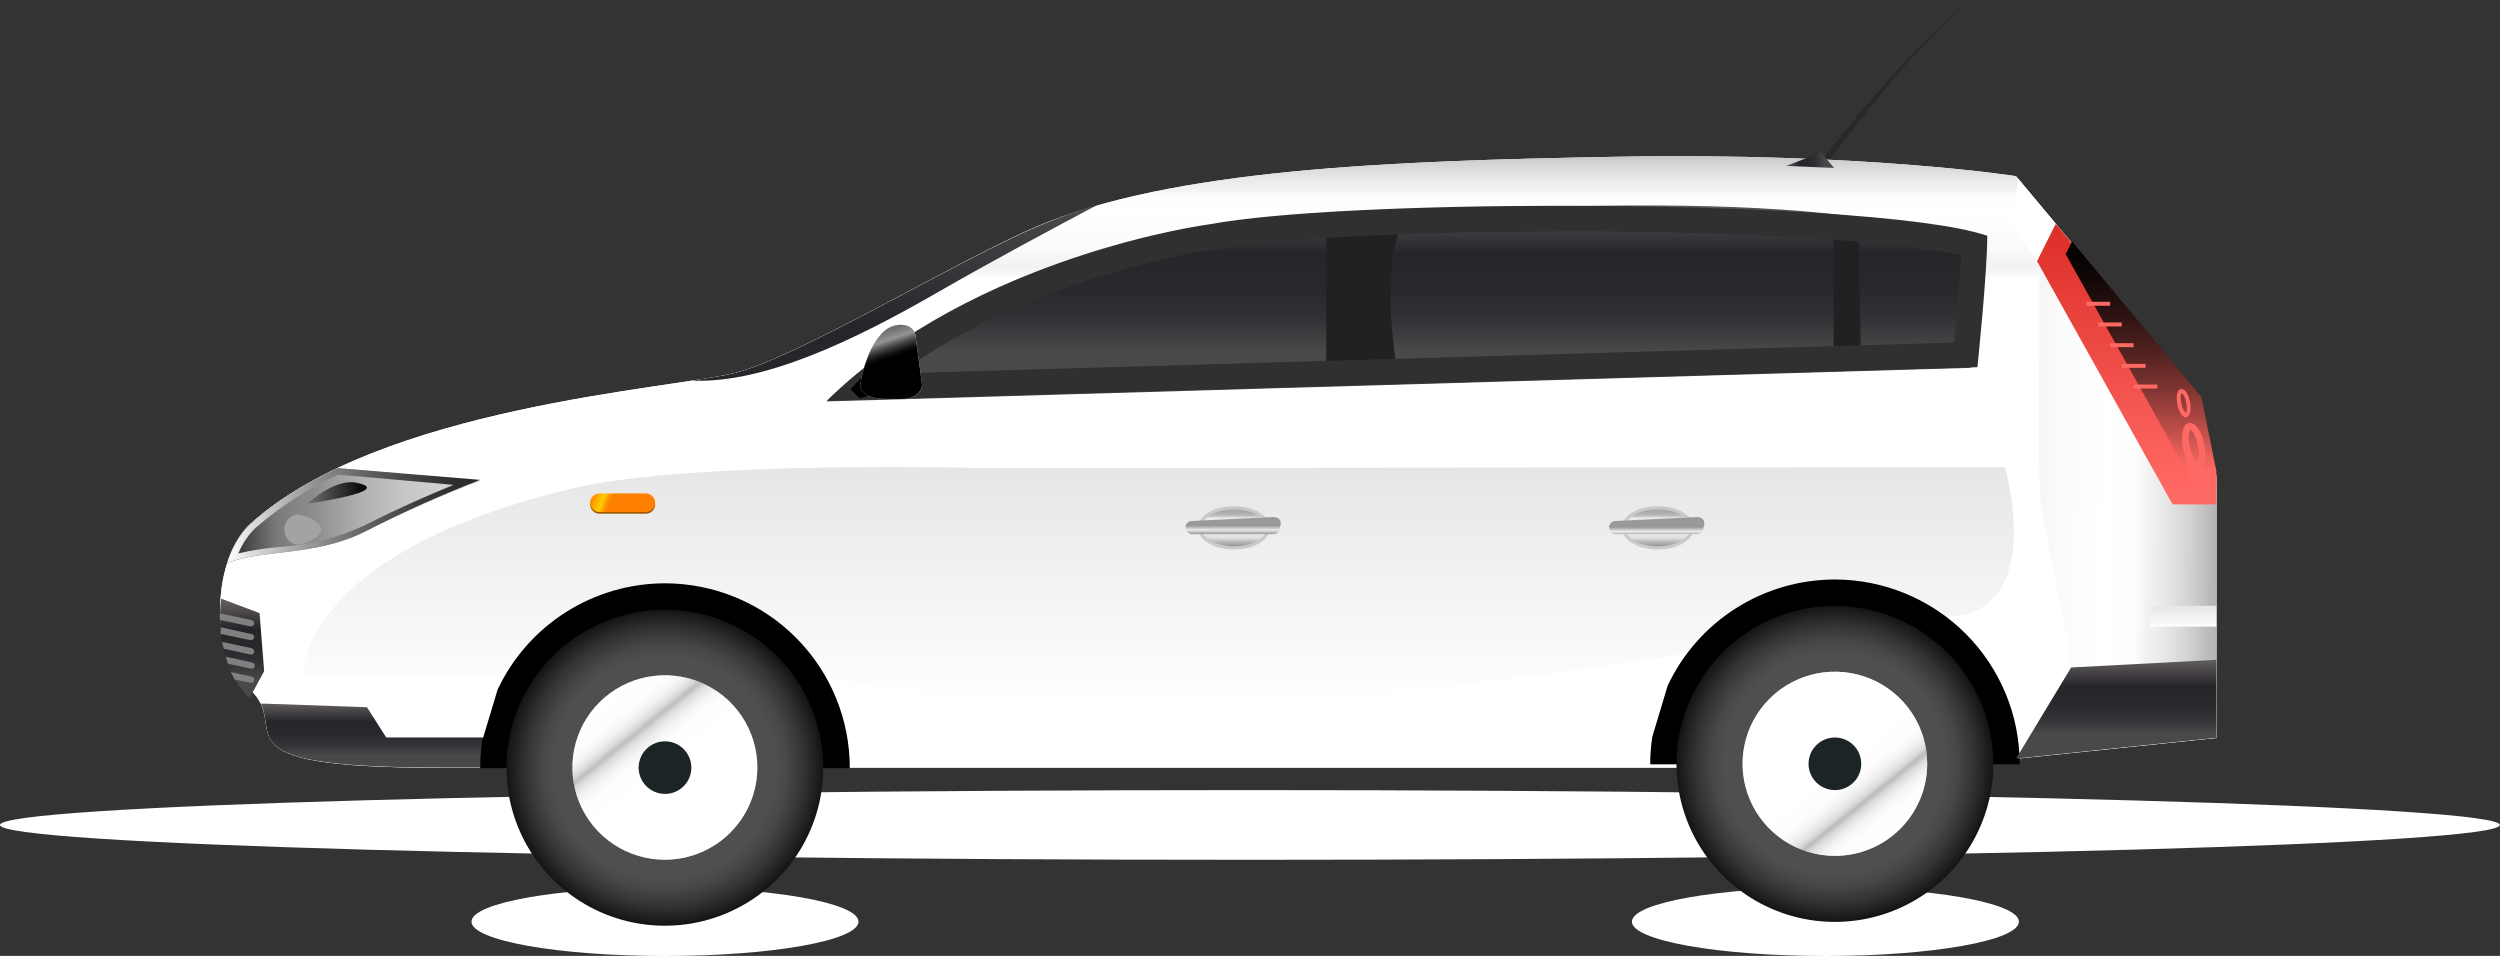 <svg width="68" height="26" viewBox="0 0 68 26" fill="none" xmlns="http://www.w3.org/2000/svg">
<rect x="0" y="0" width="68" height="26" fill="#333333" stroke="none"/>
<g clip-path="url(#clip0_24_2147)">
<path d="M49.585 4.304C49.585 4.304 50.501 3.13 51.497 2.025C51.95 1.516 52.429 1.03 52.932 0.57C53.037 0.476 53.131 0.393 53.221 0.323C53.312 0.254 53.385 0.188 53.455 0.146L53.667 0L53.458 0.153C53.392 0.198 53.319 0.264 53.232 0.337C53.145 0.41 53.051 0.493 52.953 0.591C52.462 1.064 51.997 1.562 51.56 2.084C50.599 3.217 49.724 4.412 49.724 4.412L49.585 4.304Z" fill="#28272B"/>
<path style="mix-blend-mode:multiply" d="M54.914 25.069C54.914 25.583 52.556 26.003 49.651 26.003C46.746 26.003 44.388 25.583 44.388 25.069C44.388 24.555 46.743 24.138 49.651 24.138C52.559 24.138 54.914 24.555 54.914 25.069Z" fill="url(#paint0_radial_24_2147)"/>
<path style="mix-blend-mode:multiply" d="M67.996 22.439C67.996 22.964 52.776 23.387 33.998 23.387C15.221 23.387 0 22.967 0 22.439C0 21.911 15.221 21.491 33.998 21.491C52.776 21.491 67.996 21.925 67.996 22.439Z" fill="url(#paint1_radial_24_2147)"/>
<path style="mix-blend-mode:multiply" d="M23.351 25.069C23.351 25.583 20.992 26.003 18.088 26.003C15.183 26.003 12.825 25.583 12.825 25.069C12.825 24.555 15.179 24.138 18.088 24.138C20.996 24.138 23.351 24.555 23.351 25.069Z" fill="url(#paint2_radial_24_2147)"/>
<path style="mix-blend-mode:screen" d="M14.103 18.371H8.231C8.231 18.371 8.116 15.06 15.576 13.285C18.83 12.51 26.767 12.732 26.767 12.732H54.148C54.148 12.732 55.997 17.826 51.675 16.582C51.675 16.582 35.715 20.66 22.501 18.465C14.713 17.169 14.103 18.371 14.103 18.371Z" fill="url(#paint3_linear_24_2147)"/>
<path d="M54.834 4.791C54.834 4.791 50.703 4.145 44.036 4.263C37.683 4.374 31.884 4.61 28.22 6.153C26.053 7.073 21.72 9.717 19.979 10.148C18.237 10.579 10.348 11.072 6.82 14.24C5.823 15.13 5.614 17.69 6.799 18.756C7.983 19.823 5.58 20.883 11.968 20.883H52.49L60.285 20.073V12.962L59.853 10.808L54.834 4.791Z" fill="url(#paint4_linear_24_2147)"/>
<path style="mix-blend-mode:multiply" d="M54.834 4.791C54.834 4.791 50.703 4.145 44.036 4.263C37.683 4.374 31.884 4.61 28.22 6.153C26.053 7.073 21.72 9.717 19.979 10.148C18.237 10.579 10.348 11.072 6.82 14.24C5.823 15.13 5.614 17.69 6.799 18.756C7.983 19.823 5.58 20.883 11.968 20.883H52.49L60.285 20.073V12.962L59.853 10.808L54.834 4.791Z" fill="url(#paint5_linear_24_2147)"/>
<path style="mix-blend-mode:multiply" d="M59.853 10.808L55.468 5.555V9.703C55.468 11.03 55.426 12.364 55.506 13.691C55.917 15.939 56.447 18.173 56.628 20.445L60.285 20.066V12.962L59.853 10.808Z" fill="url(#paint6_linear_24_2147)"/>
<path d="M13.061 13.08L9.181 12.732C8.329 13.12 7.537 13.627 6.83 14.24C6.521 14.538 6.295 14.912 6.175 15.324C7.036 14.935 8.572 15.154 9.961 14.442C10.971 13.935 12.005 13.481 13.061 13.08Z" fill="url(#paint7_linear_24_2147)"/>
<path d="M9.202 12.91L12.337 13.188C11.731 13.434 10.804 13.837 9.899 14.299C9.159 14.637 8.363 14.835 7.551 14.883C7.192 14.914 6.836 14.971 6.485 15.053C6.589 14.791 6.749 14.554 6.952 14.358C7.635 13.768 8.399 13.277 9.22 12.899L9.202 12.91ZM9.181 12.732C8.329 13.12 7.537 13.627 6.83 14.24C6.521 14.538 6.295 14.912 6.175 15.324C7.036 14.935 8.572 15.154 9.961 14.442C10.97 13.926 12.005 13.462 13.061 13.052L9.181 12.732Z" fill="url(#paint8_linear_24_2147)"/>
<path style="mix-blend-mode:multiply" d="M14.103 18.371H8.231C8.231 18.371 8.116 15.06 15.576 13.285C18.83 12.51 26.767 12.732 26.767 12.732L54.538 12.705C54.538 12.705 55.997 17.826 51.675 16.582C51.675 16.582 35.715 20.66 22.501 18.465C14.713 17.169 14.103 18.371 14.103 18.371Z" fill="url(#paint9_linear_24_2147)"/>
<path d="M25.503 7.952C26.98 7.101 28.638 6.215 29.902 5.545C29.308 5.732 28.752 5.935 28.234 6.153C26.053 7.073 21.721 9.717 19.979 10.148C19.721 10.21 19.324 10.276 18.83 10.353C20.791 10.436 23.253 9.248 25.503 7.952Z" fill="url(#paint10_linear_24_2147)"/>
<path d="M49.909 15.762C48.954 15.763 48.018 16.035 47.213 16.547C46.407 17.059 45.764 17.789 45.36 18.652L44.942 20.042C44.904 20.289 44.885 20.539 44.886 20.789H54.935C54.936 20.13 54.807 19.477 54.554 18.867C54.302 18.258 53.932 17.704 53.466 17.237C52.999 16.77 52.445 16.4 51.834 16.147C51.224 15.894 50.57 15.763 49.909 15.762Z" fill="black"/>
<path d="M54.218 20.775C54.218 21.625 53.966 22.456 53.493 23.163C53.02 23.871 52.348 24.422 51.56 24.748C50.773 25.074 49.907 25.159 49.071 24.994C48.235 24.828 47.467 24.419 46.864 23.818C46.261 23.218 45.85 22.452 45.684 21.618C45.517 20.784 45.602 19.92 45.928 19.135C46.254 18.349 46.806 17.678 47.515 17.206C48.224 16.733 49.057 16.481 49.909 16.481C50.475 16.481 51.035 16.591 51.558 16.807C52.08 17.023 52.555 17.339 52.956 17.738C53.356 18.136 53.673 18.61 53.89 19.131C54.106 19.652 54.218 20.211 54.218 20.775Z" fill="url(#paint11_radial_24_2147)"/>
<path d="M49.909 23.28C49.412 23.28 48.926 23.133 48.514 22.858C48.101 22.582 47.779 22.191 47.589 21.733C47.398 21.276 47.349 20.772 47.446 20.286C47.543 19.8 47.782 19.354 48.133 19.004C48.484 18.654 48.932 18.415 49.419 18.318C49.906 18.222 50.411 18.271 50.87 18.461C51.329 18.65 51.721 18.971 51.997 19.383C52.273 19.795 52.42 20.28 52.42 20.775C52.42 21.104 52.355 21.43 52.229 21.733C52.103 22.037 51.918 22.314 51.684 22.546C51.451 22.779 51.175 22.963 50.87 23.089C50.565 23.215 50.239 23.28 49.909 23.28Z" fill="url(#paint12_radial_24_2147)"/>
<path style="mix-blend-mode:multiply" d="M49.909 23.28C49.412 23.28 48.926 23.133 48.514 22.858C48.101 22.582 47.779 22.191 47.589 21.733C47.398 21.276 47.349 20.772 47.446 20.286C47.543 19.8 47.782 19.354 48.133 19.004C48.484 18.654 48.932 18.415 49.419 18.318C49.906 18.222 50.411 18.271 50.87 18.461C51.329 18.65 51.721 18.971 51.997 19.383C52.273 19.795 52.42 20.28 52.42 20.775C52.42 21.104 52.355 21.43 52.229 21.733C52.103 22.037 51.918 22.314 51.684 22.546C51.451 22.779 51.175 22.963 50.87 23.089C50.565 23.215 50.239 23.28 49.909 23.28Z" fill="url(#paint13_linear_24_2147)"/>
<path d="M49.909 21.491C49.767 21.491 49.628 21.449 49.51 21.37C49.392 21.291 49.3 21.18 49.246 21.049C49.192 20.918 49.178 20.774 49.205 20.635C49.233 20.497 49.301 20.369 49.402 20.269C49.502 20.169 49.63 20.101 49.769 20.073C49.908 20.046 50.052 20.06 50.184 20.114C50.315 20.168 50.427 20.26 50.505 20.377C50.584 20.495 50.626 20.633 50.626 20.775C50.626 20.965 50.551 21.147 50.416 21.281C50.282 21.415 50.099 21.491 49.909 21.491Z" fill="#1C2426"/>
<path style="mix-blend-mode:screen" d="M9.721 13.136C9.721 13.136 9.202 12.951 8.366 13.698C8.366 13.698 10.752 13.361 9.721 13.136Z" fill="url(#paint14_linear_24_2147)"/>
<path d="M10.505 20.059L9.982 19.236L7.196 19.139H7.091C7.541 20.066 6.332 20.876 11.968 20.876H13.406V20.059H10.505Z" fill="url(#paint15_linear_24_2147)"/>
<path d="M18.088 15.866C17.132 15.867 16.197 16.14 15.39 16.652C14.584 17.164 13.941 17.894 13.535 18.757L13.117 20.146C13.081 20.393 13.062 20.643 13.062 20.893H23.114C23.115 20.234 22.986 19.581 22.734 18.971C22.482 18.361 22.112 17.807 21.645 17.34C21.179 16.873 20.624 16.503 20.014 16.25C19.403 15.997 18.749 15.867 18.088 15.866Z" fill="black"/>
<path d="M22.392 20.883C22.392 21.733 22.14 22.564 21.666 23.271C21.193 23.977 20.519 24.528 19.732 24.853C18.945 25.178 18.078 25.263 17.242 25.097C16.406 24.931 15.639 24.521 15.036 23.92C14.434 23.319 14.024 22.553 13.858 21.719C13.692 20.885 13.778 20.021 14.104 19.236C14.431 18.451 14.984 17.78 15.693 17.308C16.402 16.836 17.235 16.584 18.087 16.585C18.653 16.585 19.213 16.696 19.736 16.912C20.258 17.128 20.733 17.445 21.133 17.844C21.533 18.243 21.85 18.717 22.066 19.238C22.282 19.76 22.393 20.319 22.392 20.883Z" fill="url(#paint16_radial_24_2147)"/>
<path d="M18.088 23.384C17.59 23.385 17.103 23.238 16.689 22.963C16.275 22.687 15.952 22.296 15.761 21.837C15.571 21.379 15.521 20.874 15.617 20.387C15.714 19.9 15.954 19.453 16.306 19.102C16.658 18.751 17.106 18.512 17.594 18.416C18.082 18.319 18.588 18.369 19.048 18.559C19.508 18.749 19.901 19.071 20.177 19.484C20.453 19.897 20.6 20.383 20.599 20.879C20.597 21.543 20.332 22.179 19.861 22.648C19.391 23.118 18.753 23.382 18.088 23.384Z" fill="url(#paint17_radial_24_2147)"/>
<path style="mix-blend-mode:multiply" d="M18.088 23.384C17.59 23.385 17.103 23.238 16.689 22.963C16.275 22.687 15.952 22.296 15.761 21.837C15.571 21.379 15.521 20.874 15.617 20.387C15.714 19.9 15.954 19.453 16.306 19.102C16.658 18.751 17.106 18.512 17.594 18.416C18.082 18.319 18.588 18.369 19.048 18.559C19.508 18.749 19.901 19.071 20.177 19.484C20.453 19.897 20.6 20.383 20.599 20.879C20.598 21.543 20.333 22.18 19.862 22.649C19.392 23.119 18.753 23.383 18.088 23.384Z" fill="url(#paint18_linear_24_2147)"/>
<path d="M18.088 21.595C17.946 21.595 17.807 21.553 17.689 21.474C17.571 21.396 17.479 21.284 17.425 21.153C17.37 21.022 17.356 20.878 17.384 20.74C17.412 20.601 17.48 20.473 17.58 20.373C17.681 20.273 17.808 20.205 17.948 20.177C18.087 20.15 18.231 20.164 18.362 20.218C18.493 20.272 18.605 20.364 18.684 20.482C18.763 20.599 18.805 20.738 18.805 20.879C18.805 21.069 18.73 21.251 18.595 21.385C18.46 21.52 18.278 21.595 18.088 21.595Z" fill="#1C2426"/>
<path style="mix-blend-mode:multiply" d="M60.285 17.947L56.335 18.155L54.837 20.633L60.285 20.066V17.947Z" fill="url(#paint19_linear_24_2147)"/>
<path d="M32.682 6.316C32.682 6.316 26.534 6.955 22.487 10.919L53.601 10.005C53.601 10.005 53.949 7.688 53.601 6.715C50.651 5.145 40.686 5.413 32.682 6.316Z" fill="url(#paint20_linear_24_2147)"/>
<path d="M36.074 6.337V10.005H37.986C37.986 10.005 37.495 6.948 38.206 6.073L36.074 6.337Z" fill="#212121"/>
<path d="M50.571 6.073C50.271 6.073 50.041 6.42 49.874 6.253V10.005H50.63C50.63 10.005 50.543 7.247 50.571 6.073Z" fill="#212121"/>
<path d="M42.452 6.292C47.377 6.292 51.581 6.549 53.343 6.941C53.309 7.636 53.221 8.623 53.155 9.317L24.458 10.155C28.203 7.455 32.933 6.795 32.988 6.788H33.02C34.678 6.486 38.293 6.298 42.452 6.298V6.292ZM42.452 5.597C38.523 5.597 34.712 5.767 32.898 6.1C32.898 6.1 26.534 6.938 22.487 10.902L53.786 9.988C53.786 9.988 54.054 7.417 54.054 6.413C52.459 5.864 47.366 5.597 42.452 5.597Z" fill="#303030"/>
<path d="M33.563 14.945C33.016 14.945 32.587 14.685 32.587 14.355C32.587 14.025 33.016 13.768 33.563 13.768C34.109 13.768 34.538 14.025 34.538 14.355C34.538 14.685 34.117 14.945 33.563 14.945ZM33.563 13.938C33.127 13.938 32.762 14.129 32.762 14.355C32.762 14.581 33.127 14.772 33.563 14.772C33.998 14.772 34.364 14.581 34.364 14.355C34.364 14.129 34.002 13.934 33.563 13.934V13.938Z" fill="#C9C9C9"/>
<path d="M34.458 14.355C34.458 14.633 34.061 14.859 33.57 14.859C33.079 14.859 32.682 14.633 32.682 14.355C32.682 14.077 33.079 13.855 33.57 13.855C34.061 13.855 34.458 14.077 34.458 14.355Z" fill="url(#paint21_linear_24_2147)"/>
<path d="M34.813 14.351C34.813 14.398 34.794 14.444 34.761 14.477C34.728 14.51 34.683 14.529 34.636 14.529H32.424C32.4 14.529 32.377 14.524 32.355 14.515C32.333 14.506 32.313 14.492 32.297 14.476C32.28 14.459 32.267 14.439 32.259 14.417C32.25 14.395 32.246 14.371 32.246 14.348C32.246 14.325 32.25 14.302 32.258 14.28C32.267 14.259 32.28 14.239 32.296 14.223C32.312 14.206 32.331 14.193 32.353 14.184C32.374 14.175 32.397 14.171 32.42 14.171L34.639 14.063C34.736 14.063 34.9 14.126 34.813 14.341V14.351Z" fill="url(#paint22_linear_24_2147)"/>
<path d="M45.092 14.945C44.545 14.945 44.117 14.685 44.117 14.355C44.117 14.025 44.545 13.768 45.092 13.768C45.639 13.768 46.067 14.025 46.067 14.355C46.067 14.685 45.639 14.945 45.092 14.945ZM45.092 13.938C44.657 13.938 44.291 14.129 44.291 14.355C44.291 14.581 44.639 14.772 45.092 14.772C45.545 14.772 45.893 14.581 45.893 14.355C45.893 14.129 45.527 13.934 45.092 13.934V13.938Z" fill="#C9C9C9"/>
<path d="M45.98 14.355C45.98 14.633 45.583 14.859 45.092 14.859C44.601 14.859 44.204 14.633 44.204 14.355C44.204 14.077 44.601 13.855 45.092 13.855C45.583 13.855 45.98 14.077 45.98 14.355Z" fill="url(#paint23_linear_24_2147)"/>
<path d="M46.335 14.351C46.335 14.398 46.316 14.444 46.283 14.477C46.25 14.51 46.205 14.529 46.157 14.529H43.946C43.922 14.529 43.899 14.524 43.877 14.515C43.855 14.506 43.835 14.492 43.819 14.476C43.802 14.459 43.789 14.439 43.781 14.417C43.772 14.395 43.768 14.371 43.768 14.348C43.768 14.325 43.772 14.302 43.78 14.28C43.789 14.259 43.802 14.239 43.818 14.223C43.834 14.206 43.853 14.193 43.875 14.184C43.896 14.175 43.919 14.171 43.942 14.171L46.161 14.063C46.258 14.063 46.422 14.126 46.335 14.341V14.351Z" fill="url(#paint24_linear_24_2147)"/>
<path d="M23.542 10.148L23.131 10.589L23.392 10.839L23.956 10.655L23.542 10.148Z" fill="url(#paint25_linear_24_2147)"/>
<path d="M25.074 10.422L24.897 9.119C24.865 8.883 24.58 8.772 24.277 8.873C23.619 9.113 23.368 10.481 23.399 10.54C23.573 10.888 24.016 10.853 24.538 10.85C24.855 10.85 25.106 10.655 25.074 10.422Z" fill="url(#paint26_linear_24_2147)"/>
<path style="mix-blend-mode:multiply" d="M25.074 10.422L24.897 9.119C24.865 8.883 24.58 8.772 24.277 8.873C23.619 9.113 23.368 10.481 23.399 10.54C23.573 10.888 24.016 10.853 24.538 10.85C24.855 10.85 25.106 10.655 25.074 10.422Z" fill="url(#paint27_radial_24_2147)"/>
<path style="mix-blend-mode:screen" d="M25.074 10.422L24.897 9.119C24.865 8.883 24.58 8.772 24.277 8.873C23.619 9.113 23.368 10.481 23.399 10.54C23.573 10.888 24.016 10.853 24.538 10.85C24.855 10.85 25.106 10.655 25.074 10.422Z" fill="url(#paint28_linear_24_2147)"/>
<path d="M17.819 13.719C17.819 13.786 17.792 13.851 17.745 13.899C17.697 13.946 17.632 13.973 17.565 13.973H16.304C16.271 13.973 16.238 13.966 16.207 13.953C16.177 13.941 16.149 13.922 16.125 13.898C16.102 13.875 16.084 13.847 16.071 13.816C16.059 13.785 16.053 13.752 16.053 13.719C16.053 13.653 16.08 13.589 16.127 13.542C16.174 13.495 16.238 13.469 16.304 13.469H17.565C17.632 13.469 17.696 13.495 17.744 13.542C17.791 13.589 17.818 13.652 17.819 13.719Z" fill="#A15600"/>
<path d="M17.82 13.674C17.82 13.741 17.793 13.806 17.745 13.853C17.698 13.901 17.633 13.928 17.565 13.928H16.305C16.238 13.927 16.174 13.899 16.127 13.852C16.08 13.805 16.054 13.741 16.054 13.674C16.054 13.607 16.08 13.543 16.127 13.496C16.174 13.448 16.238 13.421 16.305 13.42H17.565C17.633 13.42 17.698 13.447 17.745 13.495C17.793 13.542 17.82 13.607 17.82 13.674Z" fill="url(#paint29_linear_24_2147)"/>
<path d="M60.285 12.962L59.853 10.811L55.917 6.09L55.405 7.101L59.094 13.719H60.285V12.962Z" fill="url(#paint30_linear_24_2147)"/>
<path style="mix-blend-mode:overlay" d="M59.676 13.17L56.185 6.91L56.36 6.569L59.878 10.794L60.285 12.816V13.17H59.676Z" fill="url(#paint31_linear_24_2147)"/>
<path d="M59.766 12.795C59.578 12.795 59.438 12.496 59.379 12.201C59.32 11.906 59.341 11.537 59.539 11.506H59.571C59.759 11.506 59.898 11.801 59.957 12.097C60.017 12.392 59.996 12.764 59.797 12.791L59.766 12.795ZM59.571 11.676C59.52 11.836 59.52 12.007 59.571 12.166C59.587 12.333 59.659 12.49 59.776 12.611C59.83 12.453 59.83 12.282 59.776 12.124C59.765 11.955 59.692 11.796 59.571 11.676Z" fill="#FF6963"/>
<path d="M59.453 11.35C59.341 11.35 59.258 11.173 59.223 11.002C59.188 10.832 59.202 10.606 59.317 10.582H59.338C59.449 10.582 59.533 10.759 59.568 10.929C59.602 11.1 59.589 11.325 59.47 11.35H59.453ZM59.338 10.683C59.306 10.777 59.306 10.88 59.338 10.975C59.345 11.074 59.388 11.168 59.46 11.239C59.491 11.144 59.491 11.042 59.46 10.947C59.451 10.847 59.408 10.754 59.338 10.683Z" fill="#FF6963"/>
<path d="M57.394 8.209H56.749V8.317H57.394V8.209Z" fill="#FF6963"/>
<path d="M57.711 8.772H57.07V8.88H57.711V8.772Z" fill="#FF6963"/>
<path d="M58.032 9.335H57.391V9.443H58.032V9.335Z" fill="#FF6963"/>
<path d="M58.359 9.898H57.714V10.005H58.359V9.898Z" fill="#FF6963"/>
<path d="M58.679 10.46H58.035V10.568H58.679V10.46Z" fill="#FF6963"/>
<path d="M54.886 4.85L54.775 6.198L55.405 7.101L55.9 6.069L54.886 4.85Z" fill="white"/>
<path style="mix-blend-mode:multiply" d="M60.285 16.477H58.495V17.044H60.285V16.477Z" fill="url(#paint32_linear_24_2147)"/>
<path d="M8.736 14.403C8.736 14.629 8.265 14.813 8.074 14.813C7.978 14.796 7.891 14.745 7.829 14.67C7.766 14.595 7.732 14.501 7.732 14.403C7.732 14.306 7.766 14.212 7.829 14.137C7.891 14.062 7.978 14.011 8.074 13.994C8.265 13.994 8.736 14.178 8.736 14.403Z" fill="#A3A3A3"/>
<path d="M7.06 16.676L6.015 16.283C5.897 17.277 6.12 18.367 6.792 18.982L7.185 18.256L7.06 16.676Z" fill="url(#paint33_linear_24_2147)"/>
<path d="M6.844 18.19C6.864 18.19 6.883 18.183 6.898 18.17C6.913 18.157 6.924 18.14 6.928 18.121C6.93 18.11 6.931 18.099 6.929 18.087C6.927 18.076 6.922 18.066 6.916 18.056C6.91 18.047 6.902 18.039 6.893 18.033C6.883 18.026 6.873 18.022 6.862 18.02L6.141 17.864C6.158 17.928 6.179 17.992 6.203 18.055L6.823 18.187L6.844 18.19Z" fill="#808080"/>
<path d="M6.844 17.037C6.864 17.033 6.882 17.022 6.894 17.007C6.907 16.991 6.914 16.972 6.914 16.952C6.914 16.932 6.907 16.912 6.894 16.897C6.882 16.881 6.864 16.871 6.844 16.867L5.977 16.683C5.977 16.742 5.977 16.801 5.977 16.86L6.809 17.037H6.844Z" fill="#808080"/>
<path d="M6.862 17.252L6.001 17.061C6.001 17.12 6.001 17.183 6.001 17.242L6.81 17.412H6.83C6.85 17.412 6.869 17.405 6.884 17.392C6.9 17.379 6.91 17.362 6.914 17.343C6.917 17.324 6.913 17.305 6.904 17.288C6.894 17.272 6.879 17.259 6.862 17.252Z" fill="#808080"/>
<path d="M6.861 17.634L6.046 17.461C6.046 17.523 6.071 17.586 6.085 17.645L6.823 17.805H6.844C6.864 17.801 6.881 17.79 6.894 17.774C6.907 17.759 6.914 17.74 6.914 17.72C6.914 17.7 6.907 17.68 6.894 17.665C6.881 17.649 6.864 17.638 6.844 17.634H6.861Z" fill="#808080"/>
<path d="M6.844 18.572C6.864 18.568 6.881 18.558 6.894 18.542C6.907 18.527 6.914 18.507 6.914 18.487C6.914 18.467 6.907 18.448 6.894 18.432C6.881 18.417 6.864 18.406 6.844 18.402L6.276 18.281C6.311 18.35 6.346 18.416 6.384 18.482L6.806 18.572H6.844Z" fill="#808080"/>
<path d="M48.585 4.513L49.533 4.145L49.885 4.568L48.585 4.513Z" fill="url(#paint34_linear_24_2147)"/>
</g>
<defs>
<radialGradient id="paint0_radial_24_2147" cx="0" cy="0" r="1" gradientUnits="userSpaceOnUse" gradientTransform="translate(49.651 64.145) scale(5.172 0.877)">
<stop stop-color="#545454"/>
<stop offset="0.16" stop-color="#7D7D7D"/>
<stop offset="0.35" stop-color="#ABABAB"/>
<stop offset="0.54" stop-color="#D0D0D0"/>
<stop offset="0.72" stop-color="#EAEAEA"/>
<stop offset="0.88" stop-color="#F9F9F9"/>
<stop offset="1" stop-color="white"/>
</radialGradient>
<radialGradient id="paint1_radial_24_2147" cx="0" cy="0" r="1" gradientUnits="userSpaceOnUse" gradientTransform="translate(33.709 61.471) scale(33.389 0.893)">
<stop stop-color="#949494"/>
<stop offset="0.14" stop-color="#ACACAC"/>
<stop offset="0.39" stop-color="#D0D0D0"/>
<stop offset="0.63" stop-color="#EAEAEA"/>
<stop offset="0.83" stop-color="#F9F9F9"/>
<stop offset="1" stop-color="white"/>
</radialGradient>
<radialGradient id="paint2_radial_24_2147" cx="0" cy="0" r="1" gradientUnits="userSpaceOnUse" gradientTransform="translate(18.088 64.145) scale(5.172 0.877)">
<stop stop-color="#545454"/>
<stop offset="0.16" stop-color="#7D7D7D"/>
<stop offset="0.35" stop-color="#ABABAB"/>
<stop offset="0.54" stop-color="#D0D0D0"/>
<stop offset="0.72" stop-color="#EAEAEA"/>
<stop offset="0.88" stop-color="#F9F9F9"/>
<stop offset="1" stop-color="white"/>
</radialGradient>
<linearGradient id="paint3_linear_24_2147" x1="31.386" y1="12.736" x2="31.386" y2="19.132" gradientUnits="userSpaceOnUse">
<stop offset="0.75"/>
<stop offset="0.76" stop-color="#2B2B2B"/>
<stop offset="0.79" stop-color="#767676"/>
<stop offset="0.81" stop-color="#B1B1B1"/>
<stop offset="0.83" stop-color="#DBDBDB"/>
<stop offset="0.85" stop-color="#F5F5F5"/>
<stop offset="0.86" stop-color="white"/>
</linearGradient>
<linearGradient id="paint4_linear_24_2147" x1="33.138" y1="4.245" x2="33.138" y2="20.82" gradientUnits="userSpaceOnUse">
<stop stop-color="white"/>
<stop offset="0.03" stop-color="#FAFAFA"/>
<stop offset="0.09" stop-color="#F2F2F2"/>
<stop offset="0.26" stop-color="#FBFBFB"/>
<stop offset="0.48" stop-color="white"/>
<stop offset="0.71" stop-color="#FDFDFD"/>
<stop offset="0.8" stop-color="#F6F6F6"/>
<stop offset="0.82" stop-color="#F2F2F2"/>
<stop offset="0.86" stop-color="#EAEAEA"/>
<stop offset="0.93" stop-color="#D3D3D3"/>
<stop offset="1" stop-color="#B5B5B5"/>
</linearGradient>
<linearGradient id="paint5_linear_24_2147" x1="33.138" y1="7.594" x2="33.138" y2="4.002" gradientUnits="userSpaceOnUse">
<stop stop-color="white"/>
<stop offset="0.03" stop-color="#FAFAFA"/>
<stop offset="0.09" stop-color="#F2F2F2"/>
<stop offset="0.26" stop-color="#FBFBFB"/>
<stop offset="0.48" stop-color="white"/>
<stop offset="0.62" stop-color="#FDFDFD"/>
<stop offset="0.66" stop-color="#F6F6F6"/>
<stop offset="0.68" stop-color="#F2F2F2"/>
<stop offset="0.75" stop-color="#EAEAEA"/>
<stop offset="0.88" stop-color="#D3D3D3"/>
<stop offset="1" stop-color="#B5B5B5"/>
</linearGradient>
<linearGradient id="paint6_linear_24_2147" x1="54.573" y1="12.986" x2="60.25" y2="13.046" gradientUnits="userSpaceOnUse">
<stop stop-color="white"/>
<stop offset="0.03" stop-color="#FAFAFA"/>
<stop offset="0.09" stop-color="#F2F2F2"/>
<stop offset="0.26" stop-color="#FBFBFB"/>
<stop offset="0.48" stop-color="white"/>
<stop offset="0.62" stop-color="#FDFDFD"/>
<stop offset="0.66" stop-color="#F6F6F6"/>
<stop offset="0.68" stop-color="#F2F2F2"/>
<stop offset="0.75" stop-color="#EAEAEA"/>
<stop offset="0.88" stop-color="#D3D3D3"/>
<stop offset="1" stop-color="#B5B5B5"/>
</linearGradient>
<linearGradient id="paint7_linear_24_2147" x1="6.175" y1="14.035" x2="13.061" y2="14.035" gradientUnits="userSpaceOnUse">
<stop offset="0.01" stop-color="#292929"/>
<stop offset="0.19" stop-color="#787878"/>
<stop offset="0.23" stop-color="#7F7F7F"/>
<stop offset="0.35" stop-color="#8E8E8E"/>
<stop offset="0.4" stop-color="#989898"/>
<stop offset="0.54" stop-color="#B2B2B2"/>
<stop offset="0.69" stop-color="#C5C5C5"/>
<stop offset="0.84" stop-color="#D0D0D0"/>
<stop offset="1" stop-color="#D4D4D4"/>
</linearGradient>
<linearGradient id="paint8_linear_24_2147" x1="6.175" y1="14.035" x2="13.061" y2="14.035" gradientUnits="userSpaceOnUse">
<stop stop-color="white"/>
<stop offset="0.06" stop-color="#EAEAEA"/>
<stop offset="0.24" stop-color="#B0B0B0"/>
<stop offset="0.42" stop-color="#808080"/>
<stop offset="0.59" stop-color="#5A5A5A"/>
<stop offset="0.75" stop-color="#3F3F3F"/>
<stop offset="0.88" stop-color="#2F2F2F"/>
<stop offset="0.99" stop-color="#292929"/>
</linearGradient>
<linearGradient id="paint9_linear_24_2147" x1="31.505" y1="12.736" x2="31.505" y2="19.132" gradientUnits="userSpaceOnUse">
<stop stop-color="#E6E6E6"/>
<stop offset="1" stop-color="white"/>
</linearGradient>
<linearGradient id="paint10_linear_24_2147" x1="24.368" y1="4.145" x2="24.368" y2="20.82" gradientUnits="userSpaceOnUse">
<stop stop-color="#5F5A5E"/>
<stop offset="0.28" stop-color="#262529"/>
<stop offset="0.48" stop-color="#29282C"/>
<stop offset="0.63" stop-color="#333135"/>
<stop offset="0.76" stop-color="#434144"/>
<stop offset="0.81" stop-color="#4A484B"/>
</linearGradient>
<radialGradient id="paint11_radial_24_2147" cx="0" cy="0" r="1" gradientUnits="userSpaceOnUse" gradientTransform="translate(49.909 20.775) scale(4.305 4.294)">
<stop offset="0.7" stop-color="#504E51"/>
<stop offset="0.77" stop-color="#494749"/>
<stop offset="0.88" stop-color="#343334"/>
<stop offset="1" stop-color="#141414"/>
</radialGradient>
<radialGradient id="paint12_radial_24_2147" cx="0" cy="0" r="1" gradientUnits="userSpaceOnUse" gradientTransform="translate(49.909 20.775) scale(2.511 2.505)">
<stop stop-color="white"/>
<stop offset="0.1" stop-color="#DCDCDC"/>
<stop offset="0.19" stop-color="#C5C5C5"/>
<stop offset="0.25" stop-color="#BDBDBD"/>
<stop offset="0.28" stop-color="#C9C9C9"/>
<stop offset="0.37" stop-color="#DFDFDF"/>
<stop offset="0.45" stop-color="#ECECEC"/>
<stop offset="0.52" stop-color="#F0F0F0"/>
<stop offset="0.68" stop-color="#F0F0F0"/>
<stop offset="0.7" stop-color="#F0F0F0"/>
<stop offset="0.85" stop-color="#EEEEEE"/>
<stop offset="0.9" stop-color="#E7E7E7"/>
<stop offset="0.93" stop-color="#DCDCDC"/>
<stop offset="0.96" stop-color="#CBCBCB"/>
<stop offset="0.99" stop-color="#B5B5B5"/>
<stop offset="1" stop-color="#A8A8A8"/>
</radialGradient>
<linearGradient id="paint13_linear_24_2147" x1="48.387" y1="18.875" x2="51.484" y2="22.759" gradientUnits="userSpaceOnUse">
<stop stop-color="white"/>
<stop offset="0.07" stop-color="white"/>
<stop offset="0.51" stop-color="white"/>
<stop offset="0.62" stop-color="#FDFDFD"/>
<stop offset="0.66" stop-color="#F6F6F6"/>
<stop offset="0.7" stop-color="#E9E9E9"/>
<stop offset="0.73" stop-color="#D8D8D8"/>
<stop offset="0.75" stop-color="#BDBDBD"/>
<stop offset="0.76" stop-color="#C2C2C2"/>
<stop offset="0.78" stop-color="#D9D9D9"/>
<stop offset="0.81" stop-color="#EAEAEA"/>
<stop offset="0.84" stop-color="#F6F6F6"/>
<stop offset="0.89" stop-color="#FDFDFD"/>
<stop offset="1" stop-color="white"/>
</linearGradient>
<linearGradient id="paint14_linear_24_2147" x1="8.366" y1="13.406" x2="9.982" y2="13.406" gradientUnits="userSpaceOnUse">
<stop stop-color="#707070"/>
<stop offset="1"/>
</linearGradient>
<linearGradient id="paint15_linear_24_2147" x1="10.251" y1="19.149" x2="10.251" y2="20.879" gradientUnits="userSpaceOnUse">
<stop stop-color="#5F5A5E"/>
<stop offset="0.28" stop-color="#262529"/>
<stop offset="0.48" stop-color="#29282C"/>
<stop offset="0.63" stop-color="#333135"/>
<stop offset="0.76" stop-color="#434144"/>
<stop offset="0.81" stop-color="#4A484B"/>
</linearGradient>
<radialGradient id="paint16_radial_24_2147" cx="0" cy="0" r="1" gradientUnits="userSpaceOnUse" gradientTransform="translate(18.087 20.879) scale(4.305 4.294)">
<stop offset="0.7" stop-color="#504E51"/>
<stop offset="0.77" stop-color="#494749"/>
<stop offset="0.88" stop-color="#343334"/>
<stop offset="1" stop-color="#141414"/>
</radialGradient>
<radialGradient id="paint17_radial_24_2147" cx="0" cy="0" r="1" gradientUnits="userSpaceOnUse" gradientTransform="translate(18.088 20.879) scale(2.511 2.505)">
<stop stop-color="white"/>
<stop offset="0.1" stop-color="#DCDCDC"/>
<stop offset="0.19" stop-color="#C5C5C5"/>
<stop offset="0.25" stop-color="#BDBDBD"/>
<stop offset="0.28" stop-color="#C9C9C9"/>
<stop offset="0.37" stop-color="#DFDFDF"/>
<stop offset="0.45" stop-color="#ECECEC"/>
<stop offset="0.52" stop-color="#F0F0F0"/>
<stop offset="0.68" stop-color="#F0F0F0"/>
<stop offset="0.7" stop-color="#F0F0F0"/>
<stop offset="0.85" stop-color="#EEEEEE"/>
<stop offset="0.9" stop-color="#E7E7E7"/>
<stop offset="0.93" stop-color="#DCDCDC"/>
<stop offset="0.96" stop-color="#CBCBCB"/>
<stop offset="0.99" stop-color="#B5B5B5"/>
<stop offset="1" stop-color="#A8A8A8"/>
</radialGradient>
<linearGradient id="paint18_linear_24_2147" x1="16.562" y1="18.979" x2="19.663" y2="22.86" gradientUnits="userSpaceOnUse">
<stop stop-color="white"/>
<stop offset="0.11" stop-color="#FDFDFD"/>
<stop offset="0.16" stop-color="#F6F6F6"/>
<stop offset="0.19" stop-color="#EAEAEA"/>
<stop offset="0.22" stop-color="#D9D9D9"/>
<stop offset="0.24" stop-color="#C2C2C2"/>
<stop offset="0.25" stop-color="#C1C1C1"/>
<stop offset="0.27" stop-color="#D8D8D8"/>
<stop offset="0.3" stop-color="#E9E9E9"/>
<stop offset="0.34" stop-color="#F6F6F6"/>
<stop offset="0.38" stop-color="#FDFDFD"/>
<stop offset="0.49" stop-color="white"/>
<stop offset="0.93" stop-color="white"/>
<stop offset="1" stop-color="white"/>
</linearGradient>
<linearGradient id="paint19_linear_24_2147" x1="57.561" y1="17.992" x2="57.561" y2="20.414" gradientUnits="userSpaceOnUse">
<stop stop-color="#5F5A5E"/>
<stop offset="0.28" stop-color="#262529"/>
<stop offset="0.48" stop-color="#29282C"/>
<stop offset="0.63" stop-color="#333135"/>
<stop offset="0.76" stop-color="#434144"/>
<stop offset="0.81" stop-color="#4A484B"/>
</linearGradient>
<linearGradient id="paint20_linear_24_2147" x1="38.122" y1="5.472" x2="38.122" y2="10.502" gradientUnits="userSpaceOnUse">
<stop stop-color="#5F5A5E"/>
<stop offset="0.28" stop-color="#262529"/>
<stop offset="0.48" stop-color="#29282C"/>
<stop offset="0.63" stop-color="#333135"/>
<stop offset="0.76" stop-color="#434144"/>
<stop offset="0.81" stop-color="#4A484B"/>
</linearGradient>
<linearGradient id="paint21_linear_24_2147" x1="33.57" y1="13.754" x2="33.57" y2="15.015" gradientUnits="userSpaceOnUse">
<stop stop-color="#A8A8A8"/>
<stop offset="0.13" stop-color="#AAAAAA"/>
<stop offset="0.18" stop-color="#B1B1B1"/>
<stop offset="0.21" stop-color="#BDBDBD"/>
<stop offset="0.24" stop-color="#CECECE"/>
<stop offset="0.26" stop-color="#E4E4E4"/>
<stop offset="0.27" stop-color="#E9E9E9"/>
<stop offset="0.54" stop-color="#F2F2F2"/>
<stop offset="0.7" stop-color="#DFDFDF"/>
<stop offset="0.75" stop-color="#C6C6C6"/>
<stop offset="0.85" stop-color="#9E9E9E"/>
<stop offset="0.93" stop-color="#868686"/>
<stop offset="0.98" stop-color="#7D7D7D"/>
</linearGradient>
<linearGradient id="paint22_linear_24_2147" x1="33.406" y1="14.296" x2="33.406" y2="14.751" gradientUnits="userSpaceOnUse">
<stop stop-color="#999999"/>
<stop offset="0.26" stop-color="#EBEBEB"/>
<stop offset="0.69" stop-color="#5C5C5C"/>
</linearGradient>
<linearGradient id="paint23_linear_24_2147" x1="45.092" y1="13.754" x2="45.092" y2="15.015" gradientUnits="userSpaceOnUse">
<stop stop-color="#A8A8A8"/>
<stop offset="0.13" stop-color="#AAAAAA"/>
<stop offset="0.18" stop-color="#B1B1B1"/>
<stop offset="0.21" stop-color="#BDBDBD"/>
<stop offset="0.24" stop-color="#CECECE"/>
<stop offset="0.26" stop-color="#E4E4E4"/>
<stop offset="0.27" stop-color="#E9E9E9"/>
<stop offset="0.54" stop-color="#F2F2F2"/>
<stop offset="0.7" stop-color="#DFDFDF"/>
<stop offset="0.75" stop-color="#C6C6C6"/>
<stop offset="0.85" stop-color="#9E9E9E"/>
<stop offset="0.93" stop-color="#868686"/>
<stop offset="0.98" stop-color="#7D7D7D"/>
</linearGradient>
<linearGradient id="paint24_linear_24_2147" x1="44.928" y1="14.338" x2="44.928" y2="14.793" gradientUnits="userSpaceOnUse">
<stop stop-color="#999999"/>
<stop offset="0.26" stop-color="#EBEBEB"/>
<stop offset="0.69" stop-color="#5C5C5C"/>
</linearGradient>
<linearGradient id="paint25_linear_24_2147" x1="23.542" y1="10.148" x2="23.542" y2="10.839" gradientUnits="userSpaceOnUse">
<stop stop-color="#5F5A5E"/>
<stop offset="0.28"/>
<stop offset="0.75"/>
<stop offset="0.81"/>
</linearGradient>
<linearGradient id="paint26_linear_24_2147" x1="23.42" y1="9.544" x2="25.079" y2="9.321" gradientUnits="userSpaceOnUse">
<stop offset="0.22" stop-color="#545454"/>
<stop offset="0.4" stop-color="#7D7D7D"/>
<stop offset="0.55" stop-color="#7F7F7F"/>
<stop offset="0.62" stop-color="#878787"/>
<stop offset="0.68" stop-color="#949494"/>
<stop offset="0.72" stop-color="#A6A6A6"/>
<stop offset="0.77" stop-color="#BEBEBE"/>
<stop offset="0.8" stop-color="#DBDBDB"/>
<stop offset="0.83" stop-color="#F2F2F2"/>
<stop offset="0.99" stop-color="#A8A8A8"/>
</linearGradient>
<radialGradient id="paint27_radial_24_2147" cx="0" cy="0" r="1" gradientUnits="userSpaceOnUse" gradientTransform="translate(23.965 9.356) rotate(-7.477) scale(0.997 0.969)">
<stop stop-color="white"/>
<stop offset="0.23" stop-color="#FBFBFB"/>
<stop offset="0.45" stop-color="#EFEFEF"/>
<stop offset="0.67" stop-color="#DCDCDC"/>
<stop offset="0.89" stop-color="#C0C0C0"/>
<stop offset="1" stop-color="#B0B0B0"/>
</radialGradient>
<linearGradient id="paint28_linear_24_2147" x1="23.894" y1="9.067" x2="24.136" y2="9.787" gradientUnits="userSpaceOnUse">
<stop stop-color="#707070"/>
<stop offset="0.34" stop-color="#949494"/>
<stop offset="0.35" stop-color="#919191"/>
<stop offset="0.51" stop-color="#5D5D5D"/>
<stop offset="0.66" stop-color="#353535"/>
<stop offset="0.8" stop-color="#181818"/>
<stop offset="0.91" stop-color="#060606"/>
<stop offset="1"/>
</linearGradient>
<linearGradient id="paint29_linear_24_2147" x1="16.67" y1="13.57" x2="16.159" y2="13.367" gradientUnits="userSpaceOnUse">
<stop offset="0.01" stop-color="#FF8000"/>
<stop offset="0.1" stop-color="#FF8600"/>
<stop offset="0.21" stop-color="#FF9600"/>
<stop offset="0.34" stop-color="#FFB100"/>
<stop offset="0.44" stop-color="#FFCC00"/>
<stop offset="0.79" stop-color="#FFA400"/>
<stop offset="1" stop-color="#FF8900"/>
</linearGradient>
<linearGradient id="paint30_linear_24_2147" x1="57.843" y1="5.673" x2="57.843" y2="13.278" gradientUnits="userSpaceOnUse">
<stop stop-color="#DB2A24"/>
<stop offset="1" stop-color="#FF6963"/>
</linearGradient>
<linearGradient id="paint31_linear_24_2147" x1="58.234" y1="6.208" x2="58.234" y2="12.788" gradientUnits="userSpaceOnUse">
<stop/>
<stop offset="0.1" stop-color="#050202"/>
<stop offset="0.22" stop-color="#140808"/>
<stop offset="0.36" stop-color="#2D1312"/>
<stop offset="0.51" stop-color="#50211F"/>
<stop offset="0.66" stop-color="#7D3431"/>
<stop offset="0.81" stop-color="#B44A46"/>
<stop offset="0.97" stop-color="#F4655F"/>
<stop offset="1" stop-color="#FF6963"/>
</linearGradient>
<linearGradient id="paint32_linear_24_2147" x1="59.39" y1="16.467" x2="59.39" y2="17.099" gradientUnits="userSpaceOnUse">
<stop stop-color="#E6E6E6"/>
<stop offset="1" stop-color="white"/>
</linearGradient>
<linearGradient id="paint33_linear_24_2147" x1="6.593" y1="16.391" x2="6.593" y2="18.975" gradientUnits="userSpaceOnUse">
<stop stop-color="#5F5A5E"/>
<stop offset="0.28" stop-color="#262529"/>
<stop offset="0.48" stop-color="#29282C"/>
<stop offset="0.63" stop-color="#333135"/>
<stop offset="0.76" stop-color="#434144"/>
<stop offset="0.81" stop-color="#4A484B"/>
</linearGradient>
<linearGradient id="paint34_linear_24_2147" x1="48.585" y1="4.356" x2="49.885" y2="4.356" gradientUnits="userSpaceOnUse">
<stop stop-color="#5F5A5E"/>
<stop offset="0.28" stop-color="#262529"/>
<stop offset="0.48" stop-color="#29282C"/>
<stop offset="0.63" stop-color="#333135"/>
<stop offset="0.76" stop-color="#434144"/>
<stop offset="0.81" stop-color="#4A484B"/>
</linearGradient>
<clipPath id="clip0_24_2147">
<rect width="68" height="26" fill="white"/>
</clipPath>
</defs>
</svg>
